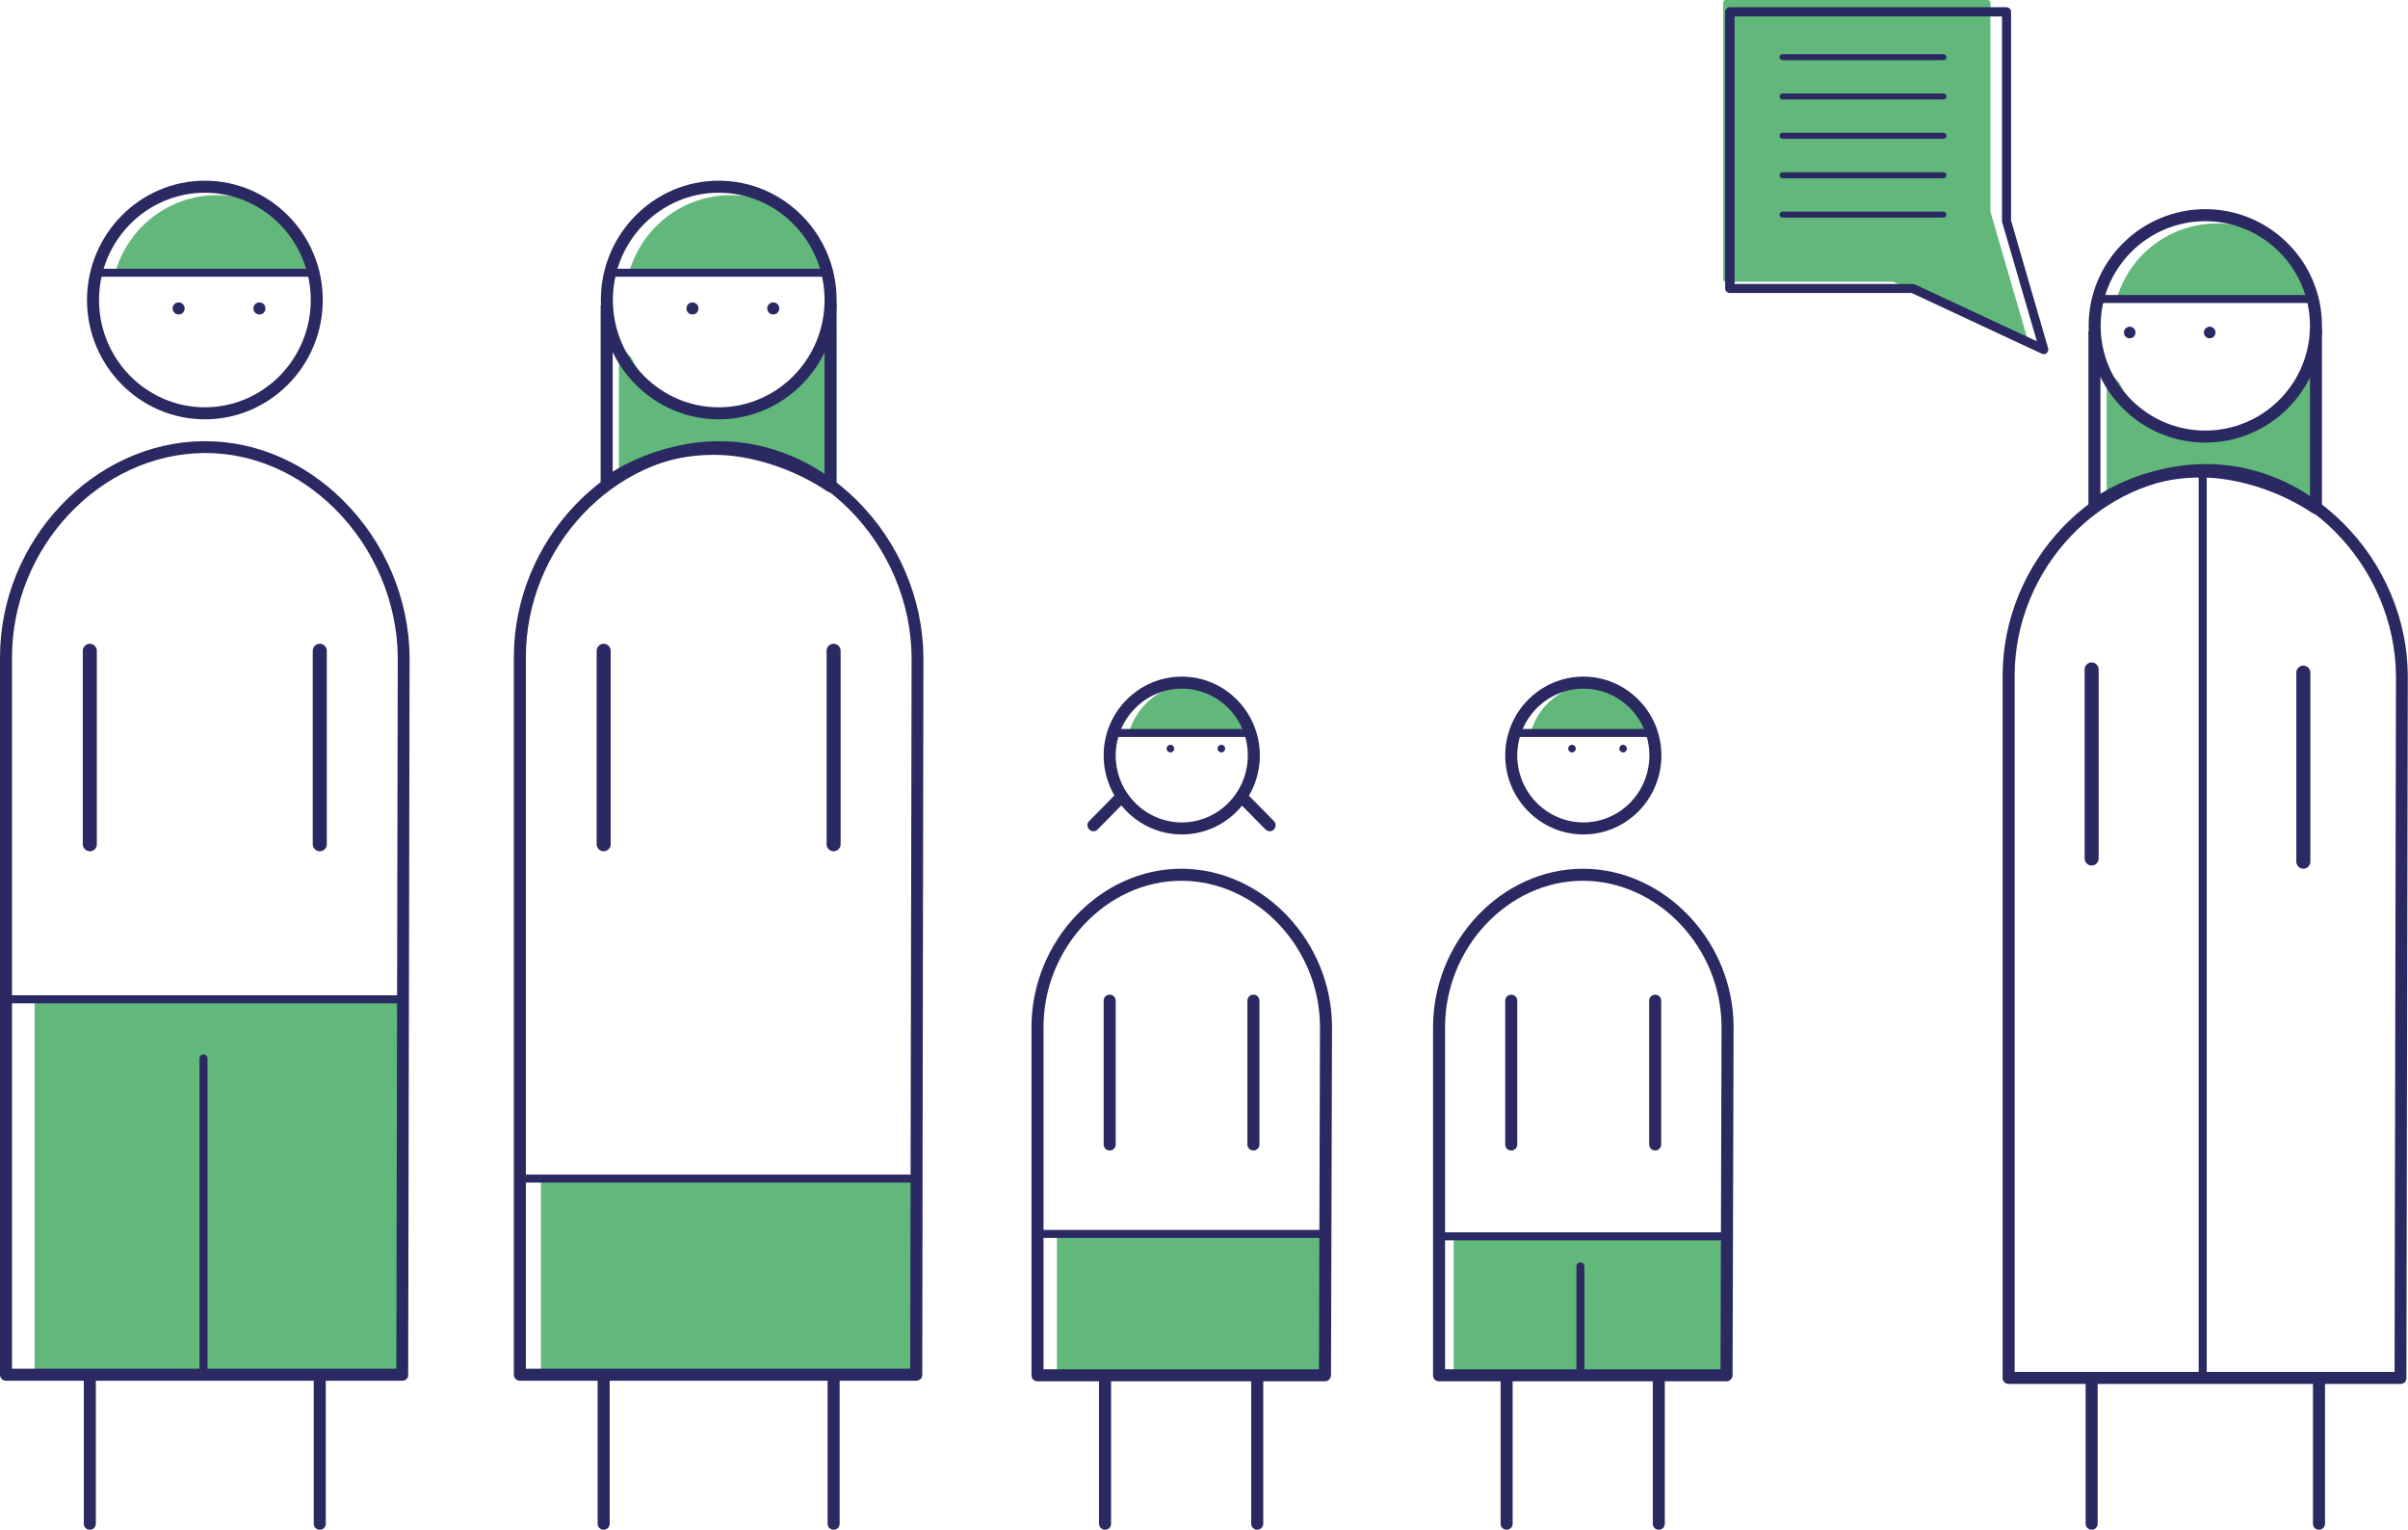 <?xml version="1.0" encoding="utf-8"?>
<!-- Generator: Adobe Illustrator 26.0.2, SVG Export Plug-In . SVG Version: 6.00 Build 0)  -->
<svg version="1.1" id="Ebene_1" xmlns="http://www.w3.org/2000/svg" xmlns:xlink="http://www.w3.org/1999/xlink" x="0px" y="0px"
	 viewBox="0 0 120.11 76.28" style="enable-background:new 0 0 120.11 76.28;" xml:space="preserve">
<style type="text/css">
	.st0{clip-path:url(#SVGID_00000160884898001938245370000012206903338126701487_);}
	.st1{fill:#61B87A;}
	.st2{fill:#2B2961;}
	.st3{clip-path:url(#SVGID_00000023985612822361759310000002895675871708829110_);}
	.st4{fill:#FFFFFF;}
	.st5{clip-path:url(#SVGID_00000142174723103683916080000005455653167109944962_);}
	.st6{clip-path:url(#SVGID_00000142893709845227786770000016113241237243805606_);}
	.st7{clip-path:url(#SVGID_00000183968241465138927310000005227718765467325340_);}
	.st8{clip-path:url(#SVGID_00000135683336270084982090000005691678312889229970_);}
	.st9{clip-path:url(#SVGID_00000031886516989502314840000007205370941191453100_);}
	.st10{clip-path:url(#SVGID_00000015315363991325689590000011594879728307952828_);}
	.st11{clip-path:url(#SVGID_00000149340144026535116260000014537752090281335972_);}
	.st12{clip-path:url(#SVGID_00000155120154791199337630000009304136568624019584_);}
	.st13{clip-path:url(#SVGID_00000092443849945152626310000012599210565271366290_);}
	.st14{clip-path:url(#SVGID_00000124148660155907070720000002274195749489165189_);}
	.st15{clip-path:url(#SVGID_00000035516482063879675470000009147547696215199107_);}
	.st16{clip-path:url(#SVGID_00000136404030767708276170000000471628024321242789_);}
	.st17{clip-path:url(#SVGID_00000116953523580953777060000002154635020802186631_);}
	.st18{clip-path:url(#SVGID_00000114047022027478499050000018436879945381649802_);}
	.st19{clip-path:url(#SVGID_00000044171187454010550190000011638632651050166714_);}
	.st20{clip-path:url(#SVGID_00000005988317044528698770000001191355930553535136_);}
	.st21{clip-path:url(#SVGID_00000101793358538672482570000007394822589379908277_);}
	.st22{clip-path:url(#SVGID_00000162327632026008910250000002526186590995926164_);}
	.st23{clip-path:url(#SVGID_00000086693305776840116550000007326744853854698940_);}
	.st24{clip-path:url(#SVGID_00000009566859934634811210000008186380646326503825_);}
	.st25{clip-path:url(#SVGID_00000146463639849979749030000000958474698209371826_);}
	.st26{clip-path:url(#SVGID_00000036969024313451218400000008775419659533028509_);}
	.st27{clip-path:url(#SVGID_00000106843391138935921670000007714502002837351864_);}
	.st28{clip-path:url(#SVGID_00000183229519845647148670000003878322368042821276_);}
	.st29{clip-path:url(#SVGID_00000006690770642337630760000012623780197640331949_);}
	.st30{clip-path:url(#SVGID_00000029737749620432014470000013062825982894855846_);}
	.st31{clip-path:url(#SVGID_00000150093936607767412070000016021361677533157275_);}
	.st32{clip-path:url(#SVGID_00000077290753039489799120000015634083165558040496_);}
	.st33{clip-path:url(#SVGID_00000085218145638129158250000005436467162565321643_);}
	.st34{clip-path:url(#SVGID_00000132809157587865934500000013623368090120855476_);}
	.st35{clip-path:url(#SVGID_00000088833505138655314210000014172994489929182370_);}
	.st36{clip-path:url(#SVGID_00000055709031829122885640000001063626562483481995_);}
	.st37{clip-path:url(#SVGID_00000151534576085794145220000005079804601173077177_);}
	.st38{clip-path:url(#SVGID_00000180340836050900450610000009822770360853340078_);}
	.st39{clip-path:url(#SVGID_00000115501769616815669590000009914602702550676154_);}
	.st40{clip-path:url(#SVGID_00000106128024258327252100000016253697065796412044_);}
	.st41{clip-path:url(#SVGID_00000122705318255183466200000008095370428187820988_);}
	.st42{clip-path:url(#SVGID_00000086688098312126013320000017146186023540440988_);}
	.st43{clip-path:url(#SVGID_00000145744662616219107260000005216747430007970962_);}
	.st44{clip-path:url(#SVGID_00000145050313063810512100000007734034480711257784_);}
	.st45{clip-path:url(#SVGID_00000048492465102246078990000017232269392789849780_);}
	.st46{clip-path:url(#SVGID_00000048464078392232100900000010500813832179008904_);}
	.st47{clip-path:url(#SVGID_00000183248365044642573810000011986429737010058908_);}
	.st48{clip-path:url(#SVGID_00000068657182056207151680000002028354162632898225_);}
	.st49{clip-path:url(#SVGID_00000021092199207095979640000015175159401384158116_);}
	.st50{clip-path:url(#SVGID_00000075134836131180328000000007225852069520928401_);}
	.st51{clip-path:url(#SVGID_00000119111882200799099940000008978426177200948137_);}
	.st52{clip-path:url(#SVGID_00000151518567658721999580000017695571525920860604_);}
	.st53{clip-path:url(#SVGID_00000056389447074134573480000016509622548129178813_);}
	.st54{clip-path:url(#SVGID_00000038374777980343775890000005908878975222511499_);}
	.st55{clip-path:url(#SVGID_00000010292605703715699590000001171424225815579790_);}
	.st56{clip-path:url(#SVGID_00000170270119543040027960000015620530155734638729_);}
	.st57{clip-path:url(#SVGID_00000091723565694528499360000004647408700604376501_);}
	.st58{clip-path:url(#SVGID_00000001643986862109368610000010521152341984682943_);}
	.st59{clip-path:url(#SVGID_00000073713354318468972510000001920330662585199504_);}
	.st60{clip-path:url(#SVGID_00000018234184673260447060000010086784357173080504_);}
	.st61{clip-path:url(#SVGID_00000146482770258346809450000011731358918565477007_);}
	.st62{clip-path:url(#SVGID_00000111166979942260491810000010999664690337034172_);}
</style>
<g>
	<defs>
		<rect id="SVGID_00000050639044468108948770000010774594548840474556_" width="120.11" height="76.28"/>
	</defs>
	<clipPath id="SVGID_00000036215040827562437730000016101536575566539174_">
		<use xlink:href="#SVGID_00000050639044468108948770000010774594548840474556_"  style="overflow:visible;"/>
	</clipPath>
	<g style="clip-path:url(#SVGID_00000036215040827562437730000016101536575566539174_);">
		<path class="st1" d="M110.17,23.52c2.03,0,3.93,0.38,5.5,1.47v-7.03l-0.57,0.8c-0.9,1.86-2.76,3.15-4.92,3.15
			c-2.16,0-3.69-0.9-4.59-2.76l-0.38-0.38v6.16C106.67,24.03,108.36,23.52,110.17,23.52"/>
	</g>
	<g style="clip-path:url(#SVGID_00000036215040827562437730000016101536575566539174_);">
		<path class="st1" d="M115.67,25.11c-0.02,0-0.05-0.01-0.07-0.02c-1.41-0.97-3.19-1.44-5.43-1.44c-1.71,0-3.41,0.47-4.9,1.37
			c-0.04,0.02-0.09,0.02-0.13,0c-0.04-0.02-0.06-0.06-0.06-0.11v-6.16c0-0.05,0.03-0.1,0.08-0.12c0.05-0.02,0.1-0.01,0.14,0.03
			l0.38,0.38c0.01,0.01,0.02,0.02,0.02,0.03c0.87,1.81,2.34,2.69,4.47,2.69c2.05,0,3.9-1.18,4.81-3.07l0.58-0.81
			c0.03-0.04,0.09-0.06,0.14-0.05c0.05,0.02,0.09,0.07,0.09,0.12v7.04c0,0.05-0.03,0.09-0.07,0.11
			C115.71,25.11,115.69,25.11,115.67,25.11z M110.17,23.39c2.19,0,3.95,0.44,5.37,1.36v-6.41l-0.35,0.48
			c-0.94,1.97-2.88,3.2-5.03,3.2c-2.21,0-3.78-0.95-4.69-2.82l-0.15-0.15v5.63C106.82,23.84,108.49,23.39,110.17,23.39z"/>
	</g>
	<g style="clip-path:url(#SVGID_00000036215040827562437730000016101536575566539174_);">
		<path class="st2" d="M115.52,25.64c-0.06,0-0.12-0.02-0.17-0.05c-1.63-1.1-3.76-1.78-5.56-1.78c-1.86,0-3.55,0.52-5.15,1.6
			c-0.09,0.06-0.21,0.07-0.31,0.02c-0.1-0.05-0.16-0.15-0.16-0.26v-8.65h0.6v8.1c1.55-0.93,3.24-1.41,5.02-1.41
			c1.74,0,3.77,0.6,5.43,1.59v-8.39h0.6v8.93c0,0.11-0.06,0.21-0.16,0.26C115.62,25.63,115.57,25.64,115.52,25.64z"/>
	</g>
	<g style="clip-path:url(#SVGID_00000036215040827562437730000016101536575566539174_);">
		<path class="st2" d="M115.67,76.28c-0.17,0-0.3-0.13-0.3-0.3v-7.02c0-0.17,0.13-0.3,0.3-0.3s0.3,0.13,0.3,0.3v7.02
			C115.97,76.15,115.84,76.28,115.67,76.28z M104.33,76.28c-0.17,0-0.3-0.13-0.3-0.3v-7.02c0-0.17,0.13-0.3,0.3-0.3
			s0.3,0.13,0.3,0.3v7.02C104.63,76.15,104.5,76.28,104.33,76.28z"/>
	</g>
</g>
<g>
	<path class="st2" d="M114.89,43.32c-0.19,0-0.35-0.16-0.35-0.35v-9.43c0-0.19,0.16-0.35,0.35-0.35s0.35,0.16,0.35,0.35v9.43
		C115.24,43.16,115.08,43.32,114.89,43.32z"/>
</g>
<g>
	<defs>
		<rect id="SVGID_00000022535774119561266020000011706441599151171502_" width="120.11" height="76.28"/>
	</defs>
	<clipPath id="SVGID_00000131332353337167415990000015753717978842695091_">
		<use xlink:href="#SVGID_00000022535774119561266020000011706441599151171502_"  style="overflow:visible;"/>
	</clipPath>
	<g style="clip-path:url(#SVGID_00000131332353337167415990000015753717978842695091_);">
		<path class="st2" d="M119.74,69.01h-19.55c-0.17,0-0.3-0.13-0.3-0.3V33.7c0-5.69,4.61-10.52,10.07-10.56
			c2.55-0.02,4.97,1.02,6.88,2.91c2.06,2.03,3.25,4.82,3.26,7.65c0,0,0,0,0,0l-0.07,35.01C120.04,68.88,119.91,69.01,119.74,69.01z
			 M100.49,68.41h18.95l0.07-34.71c-0.02-2.67-1.14-5.3-3.08-7.23c-1.79-1.77-4.06-2.73-6.4-2.73c-0.02,0-0.04,0-0.06,0
			c-5.14,0.04-9.48,4.6-9.48,9.96V68.41z"/>
	</g>
	<g style="clip-path:url(#SVGID_00000131332353337167415990000015753717978842695091_);">
		<path class="st1" d="M115.52,14.89c-0.64-2.1-2.59-3.63-4.91-3.63c-2.31,0-4.27,1.53-4.9,3.63H115.52z"/>
	</g>
	<g style="clip-path:url(#SVGID_00000131332353337167415990000015753717978842695091_);">
		<path class="st1" d="M115.52,15.02h-9.81c-0.04,0-0.08-0.02-0.1-0.05c-0.02-0.03-0.03-0.07-0.02-0.11
			c0.68-2.23,2.7-3.72,5.03-3.72c2.33,0,4.35,1.5,5.03,3.72c0.01,0.04,0,0.08-0.02,0.11C115.6,15,115.56,15.02,115.52,15.02z
			 M105.89,14.77h9.46c-0.69-2.03-2.57-3.38-4.73-3.38C108.46,11.38,106.58,12.74,105.89,14.77z"/>
	</g>
	<g style="clip-path:url(#SVGID_00000131332353337167415990000015753717978842695091_);">
		<path class="st2" d="M110,22.07c-3.21,0-5.82-2.61-5.82-5.82c0-3.21,2.61-5.82,5.82-5.82c3.21,0,5.82,2.61,5.82,5.82
			C115.82,19.46,113.21,22.07,110,22.07z M110,11.03c-2.88,0-5.22,2.34-5.22,5.22c0,2.88,2.34,5.22,5.22,5.22
			c2.88,0,5.22-2.34,5.22-5.22C115.22,13.38,112.88,11.03,110,11.03z"/>
	</g>
</g>
<g>
	<rect x="104.77" y="14.71" class="st2" width="10.47" height="0.4"/>
</g>
<g>
	<defs>
		<rect id="SVGID_00000023274122226039193170000009555898909593212557_" width="120.11" height="76.28"/>
	</defs>
	<clipPath id="SVGID_00000169533494325940970740000000790332259375437715_">
		<use xlink:href="#SVGID_00000023274122226039193170000009555898909593212557_"  style="overflow:visible;"/>
	</clipPath>
	<g style="clip-path:url(#SVGID_00000169533494325940970740000000790332259375437715_);">
		<path class="st2" d="M106.52,16.58c0,0.16-0.13,0.29-0.29,0.29c-0.16,0-0.29-0.13-0.29-0.29c0-0.16,0.13-0.29,0.29-0.29
			C106.39,16.29,106.52,16.42,106.52,16.58"/>
	</g>
	<g style="clip-path:url(#SVGID_00000169533494325940970740000000790332259375437715_);">
		<path class="st2" d="M110.51,16.58c0,0.16-0.13,0.29-0.29,0.29c-0.16,0-0.29-0.13-0.29-0.29c0-0.16,0.13-0.29,0.29-0.29
			C110.38,16.29,110.51,16.42,110.51,16.58"/>
	</g>
</g>
<g>
	<polygon class="st1" points="86.08,0.13 86.08,13.92 94.47,13.92 101.01,16.97 99.14,10.56 99.14,7.6 99.14,0.13 	"/>
</g>
<g>
	<path class="st1" d="M101.01,17.1c-0.02,0-0.04,0-0.05-0.01l-6.52-3.04h-8.36c-0.07,0-0.13-0.06-0.13-0.13V0.13
		c0-0.07,0.06-0.13,0.13-0.13h13.07c0.07,0,0.13,0.06,0.13,0.13v10.42l1.86,6.39c0.01,0.05,0,0.1-0.04,0.13
		C101.07,17.09,101.04,17.1,101.01,17.1z M86.2,13.8h8.26c0.02,0,0.04,0,0.05,0.01l6.29,2.93l-1.79-6.14c0-0.01,0-0.02,0-0.04V0.25
		H86.2V13.8z"/>
</g>
<g>
	<path class="st2" d="M101.95,17.66c-0.03,0-0.06-0.01-0.1-0.02l-6.5-3.03h-9.07c-0.12,0-0.23-0.1-0.23-0.23V0.59
		c0-0.12,0.1-0.23,0.23-0.23h13.8c0.12,0,0.23,0.1,0.23,0.23v10.4l1.85,6.38c0.02,0.08,0,0.18-0.07,0.23
		C102.06,17.64,102.01,17.66,101.95,17.66z M86.52,14.16h8.89c0.03,0,0.07,0.01,0.1,0.02l6.09,2.84l-1.73-5.93
		c-0.01-0.02-0.01-0.04-0.01-0.06V0.82H86.52V14.16z"/>
</g>
<g>
	<path class="st2" d="M96.94,10.85h-8.03c-0.08,0-0.15-0.07-0.15-0.15s0.07-0.15,0.15-0.15h8.03c0.08,0,0.15,0.07,0.15,0.15
		S97.02,10.85,96.94,10.85z M96.94,8.89h-8.03c-0.08,0-0.15-0.07-0.15-0.15s0.07-0.15,0.15-0.15h8.03c0.08,0,0.15,0.07,0.15,0.15
		S97.02,8.89,96.94,8.89z M96.94,6.92h-8.03c-0.08,0-0.15-0.07-0.15-0.15s0.07-0.15,0.15-0.15h8.03c0.08,0,0.15,0.07,0.15,0.15
		S97.02,6.92,96.94,6.92z M96.94,4.96h-8.03c-0.08,0-0.15-0.07-0.15-0.15s0.07-0.15,0.15-0.15h8.03c0.08,0,0.15,0.07,0.15,0.15
		S97.02,4.96,96.94,4.96z M96.94,3h-8.03c-0.08,0-0.15-0.07-0.15-0.15s0.07-0.15,0.15-0.15h8.03c0.08,0,0.15,0.07,0.15,0.15
		S97.02,3,96.94,3z"/>
</g>
<g>
	<path class="st2" d="M109.87,68.74c-0.11,0-0.2-0.09-0.2-0.2V23.65c0-0.11,0.09-0.2,0.2-0.2s0.2,0.09,0.2,0.2v44.89
		C110.07,68.65,109.98,68.74,109.87,68.74z"/>
</g>
<g>
	<path class="st2" d="M104.33,43.16c-0.19,0-0.35-0.16-0.35-0.35v-9.43c0-0.19,0.16-0.35,0.35-0.35s0.35,0.16,0.35,0.35v9.43
		C104.68,43.01,104.52,43.16,104.33,43.16z"/>
</g>
<g>
	<rect x="52.84" y="61.48" class="st1" width="13.19" height="7.17"/>
</g>
<g>
	<path class="st1" d="M66.03,68.77H52.84c-0.07,0-0.12-0.06-0.12-0.12v-7.17c0-0.07,0.06-0.12,0.12-0.12h13.19
		c0.07,0,0.12,0.06,0.12,0.12v7.17C66.15,68.71,66.1,68.77,66.03,68.77z M52.96,68.52H65.9V61.6H52.96V68.52z"/>
</g>
<g>
	<rect x="72.63" y="61.72" class="st1" width="13.19" height="6.93"/>
</g>
<g>
	<path class="st1" d="M85.83,68.77H72.63c-0.07,0-0.12-0.06-0.12-0.12v-6.93c0-0.07,0.06-0.12,0.12-0.12h13.19
		c0.07,0,0.12,0.06,0.12,0.12v6.93C85.95,68.71,85.89,68.77,85.83,68.77z M72.76,68.52H85.7v-6.68H72.76V68.52z"/>
</g>
<g>
	<defs>
		<rect id="SVGID_00000101088954662449921690000017591797775862606510_" width="120.11" height="76.28"/>
	</defs>
	<clipPath id="SVGID_00000111881297373382531300000001357303730914624642_">
		<use xlink:href="#SVGID_00000101088954662449921690000017591797775862606510_"  style="overflow:visible;"/>
	</clipPath>
	<g style="clip-path:url(#SVGID_00000111881297373382531300000001357303730914624642_);">
		<path class="st1" d="M82.33,36.58c-0.38-1.33-1.55-2.31-2.93-2.31c-1.38,0-2.55,0.97-2.93,2.31H82.33z"/>
	</g>
	<g style="clip-path:url(#SVGID_00000111881297373382531300000001357303730914624642_);">
		<path class="st1" d="M82.33,36.7h-5.87c-0.04,0-0.08-0.02-0.1-0.05c-0.02-0.03-0.03-0.07-0.02-0.11c0.4-1.41,1.66-2.4,3.05-2.4
			c1.42,0,2.64,0.96,3.05,2.4c0.01,0.04,0,0.08-0.02,0.11C82.41,36.69,82.37,36.7,82.33,36.7z M76.63,36.45h5.53
			c-0.42-1.24-1.51-2.06-2.76-2.06C78.17,34.4,77.05,35.23,76.63,36.45z"/>
	</g>
</g>
<g>
	<path class="st2" d="M54.54,41.45c-0.08,0-0.15-0.03-0.21-0.09c-0.12-0.12-0.12-0.31,0-0.42l1.41-1.43c0.12-0.12,0.31-0.12,0.42,0
		c0.12,0.12,0.12,0.31,0,0.42l-1.41,1.43C54.7,41.42,54.62,41.45,54.54,41.45z"/>
</g>
<g>
	<path class="st2" d="M63.33,41.45c-0.08,0-0.15-0.03-0.21-0.09l-1.41-1.43c-0.12-0.12-0.11-0.31,0-0.42c0.12-0.12,0.31-0.11,0.42,0
		l1.41,1.43c0.12,0.12,0.11,0.31,0,0.42C63.49,41.43,63.41,41.45,63.33,41.45z"/>
</g>
<g>
	<path class="st2" d="M86.33,61.85H72.02v-0.4h14.31V61.85z M66.03,61.73H51.72v-0.4h14.31V61.73z"/>
</g>
<g>
	<defs>
		<rect id="SVGID_00000143588186276377222500000006536645379385104804_" width="120.11" height="76.28"/>
	</defs>
	<clipPath id="SVGID_00000150791288388220126250000010933832853327766186_">
		<use xlink:href="#SVGID_00000143588186276377222500000006536645379385104804_"  style="overflow:visible;"/>
	</clipPath>
	<g style="clip-path:url(#SVGID_00000150791288388220126250000010933832853327766186_);">
		<path class="st2" d="M78.98,41.61c-2.15,0-3.9-1.77-3.9-3.94c0-2.17,1.75-3.93,3.9-3.93c2.15,0,3.89,1.77,3.89,3.93
			C82.87,39.84,81.13,41.61,78.98,41.61z M78.98,34.34c-1.82,0-3.3,1.5-3.3,3.33c0,1.84,1.48,3.34,3.3,3.34
			c1.82,0,3.29-1.5,3.29-3.34C82.27,35.83,80.8,34.34,78.98,34.34z"/>
	</g>
</g>
<g>
	<rect x="75.39" y="36.35" class="st2" width="7.18" height="0.4"/>
</g>
<g>
	<defs>
		<rect id="SVGID_00000000932730814479325960000009634390594763401881_" width="120.11" height="76.28"/>
	</defs>
	<clipPath id="SVGID_00000078013033038078039330000005530053234280519080_">
		<use xlink:href="#SVGID_00000000932730814479325960000009634390594763401881_"  style="overflow:visible;"/>
	</clipPath>
	<g style="clip-path:url(#SVGID_00000078013033038078039330000005530053234280519080_);">
		<path class="st2" d="M78.6,37.33c0,0.1-0.08,0.19-0.19,0.19c-0.1,0-0.19-0.09-0.19-0.19c0-0.1,0.08-0.19,0.19-0.19
			C78.52,37.14,78.6,37.23,78.6,37.33"/>
	</g>
	<g style="clip-path:url(#SVGID_00000078013033038078039330000005530053234280519080_);">
		<path class="st2" d="M81.15,37.33c0,0.1-0.08,0.19-0.19,0.19c-0.1,0-0.19-0.09-0.19-0.19c0-0.1,0.08-0.19,0.19-0.19
			C81.06,37.14,81.15,37.23,81.15,37.33"/>
	</g>
	<g style="clip-path:url(#SVGID_00000078013033038078039330000005530053234280519080_);">
		<path class="st2" d="M82.74,76.28c-0.17,0-0.3-0.13-0.3-0.3v-7.17c0-0.17,0.13-0.3,0.3-0.3s0.3,0.13,0.3,0.3v7.17
			C83.04,76.15,82.91,76.28,82.74,76.28z M75.15,76.28c-0.17,0-0.3-0.13-0.3-0.3v-7.17c0-0.17,0.13-0.3,0.3-0.3s0.3,0.13,0.3,0.3
			v7.17C75.45,76.15,75.32,76.28,75.15,76.28z M82.56,57.37c-0.17,0-0.3-0.13-0.3-0.3V49.9c0-0.17,0.13-0.3,0.3-0.3
			s0.3,0.13,0.3,0.3v7.17C82.86,57.24,82.72,57.37,82.56,57.37z M75.38,57.37c-0.17,0-0.3-0.13-0.3-0.3V49.9
			c0-0.17,0.13-0.3,0.3-0.3s0.3,0.13,0.3,0.3v7.17C75.68,57.24,75.55,57.37,75.38,57.37z"/>
	</g>
	<g style="clip-path:url(#SVGID_00000078013033038078039330000005530053234280519080_);">
		<path class="st2" d="M86.11,68.88H71.78c-0.17,0-0.3-0.13-0.3-0.3V51.22c0-4.28,3.42-7.9,7.47-7.9c4.07,0,7.52,3.62,7.52,7.9
			c0,0,0,0,0,0l-0.05,17.36C86.41,68.75,86.28,68.88,86.11,68.88z M72.08,68.28h13.74l0.05-17.06c0-3.96-3.17-7.3-6.92-7.3
			c-3.72,0-6.87,3.34-6.87,7.3V68.28z"/>
	</g>
	<g style="clip-path:url(#SVGID_00000078013033038078039330000005530053234280519080_);">
		<path class="st1" d="M62.3,36.58c-0.38-1.33-1.55-2.31-2.93-2.31c-1.38,0-2.55,0.97-2.93,2.31H62.3z"/>
	</g>
	<g style="clip-path:url(#SVGID_00000078013033038078039330000005530053234280519080_);">
		<path class="st1" d="M62.3,36.7h-5.87c-0.04,0-0.08-0.02-0.1-0.05c-0.02-0.03-0.03-0.07-0.02-0.11c0.4-1.41,1.66-2.4,3.05-2.4
			c1.42,0,2.64,0.96,3.05,2.4c0.01,0.04,0,0.08-0.02,0.11C62.37,36.69,62.34,36.7,62.3,36.7z M56.6,36.45h5.53
			c-0.42-1.24-1.51-2.06-2.76-2.06C58.13,34.4,57.02,35.23,56.6,36.45z"/>
	</g>
	<g style="clip-path:url(#SVGID_00000078013033038078039330000005530053234280519080_);">
		<path class="st2" d="M58.95,41.61c-2.15,0-3.9-1.77-3.9-3.94c0-2.17,1.75-3.93,3.9-3.93c2.15,0,3.89,1.77,3.89,3.93
			C62.84,39.84,61.1,41.61,58.95,41.61z M58.95,34.34c-1.82,0-3.3,1.5-3.3,3.33c0,1.84,1.48,3.34,3.3,3.34
			c1.82,0,3.29-1.5,3.29-3.34C62.24,35.83,60.76,34.34,58.95,34.34z"/>
	</g>
</g>
<g>
	<rect x="55.36" y="36.35" class="st2" width="7.18" height="0.4"/>
</g>
<g>
	<defs>
		<rect id="SVGID_00000025429248128015282200000016531496310378474419_" width="120.11" height="76.28"/>
	</defs>
	<clipPath id="SVGID_00000169521616439154232890000014457557894053221311_">
		<use xlink:href="#SVGID_00000025429248128015282200000016531496310378474419_"  style="overflow:visible;"/>
	</clipPath>
	<g style="clip-path:url(#SVGID_00000169521616439154232890000014457557894053221311_);">
		<path class="st2" d="M58.57,37.33c0,0.1-0.08,0.19-0.19,0.19c-0.1,0-0.19-0.09-0.19-0.19c0-0.1,0.08-0.19,0.19-0.19
			C58.49,37.14,58.57,37.23,58.57,37.33"/>
	</g>
	<g style="clip-path:url(#SVGID_00000169521616439154232890000014457557894053221311_);">
		<path class="st2" d="M61.11,37.33c0,0.1-0.08,0.19-0.19,0.19c-0.1,0-0.19-0.09-0.19-0.19c0-0.1,0.08-0.19,0.19-0.19
			C61.03,37.14,61.11,37.23,61.11,37.33"/>
	</g>
	<g style="clip-path:url(#SVGID_00000169521616439154232890000014457557894053221311_);">
		<path class="st2" d="M62.71,76.28c-0.17,0-0.3-0.13-0.3-0.3v-7.17c0-0.17,0.13-0.3,0.3-0.3s0.3,0.13,0.3,0.3v7.17
			C63.01,76.15,62.87,76.28,62.71,76.28z M55.12,76.28c-0.17,0-0.3-0.13-0.3-0.3v-7.17c0-0.17,0.13-0.3,0.3-0.3s0.3,0.13,0.3,0.3
			v7.17C55.42,76.15,55.29,76.28,55.12,76.28z M62.52,57.37c-0.17,0-0.3-0.13-0.3-0.3V49.9c0-0.17,0.13-0.3,0.3-0.3
			s0.3,0.13,0.3,0.3v7.17C62.82,57.24,62.69,57.37,62.52,57.37z M55.35,57.37c-0.17,0-0.3-0.13-0.3-0.3V49.9
			c0-0.17,0.13-0.3,0.3-0.3s0.3,0.13,0.3,0.3v7.17C55.65,57.24,55.52,57.37,55.35,57.37z"/>
	</g>
	<g style="clip-path:url(#SVGID_00000169521616439154232890000014457557894053221311_);">
		<path class="st2" d="M66.08,68.88H51.75c-0.17,0-0.3-0.13-0.3-0.3V51.22c0-4.28,3.42-7.9,7.47-7.9c4.07,0,7.52,3.62,7.52,7.9
			c0,0,0,0,0,0l-0.05,17.36C66.38,68.75,66.25,68.88,66.08,68.88z M52.05,68.28h13.74l0.05-17.06c0-3.96-3.17-7.3-6.92-7.3
			c-3.72,0-6.87,3.34-6.87,7.3V68.28z"/>
	</g>
</g>
<g>
	<rect x="1.85" y="49.91" class="st1" width="18.07" height="18.74"/>
</g>
<g>
	<path class="st1" d="M19.91,68.77H1.85c-0.07,0-0.12-0.06-0.12-0.12V49.91c0-0.07,0.06-0.12,0.12-0.12h18.07
		c0.07,0,0.12,0.06,0.12,0.12v18.73C20.04,68.71,19.98,68.77,19.91,68.77z M1.97,68.52h17.82V50.04H1.97V68.52z"/>
</g>
<g>
	<defs>
		<rect id="SVGID_00000016762312318618293720000006717468446262451135_" width="120.11" height="76.28"/>
	</defs>
	<clipPath id="SVGID_00000057840484552762510800000007415897530671141791_">
		<use xlink:href="#SVGID_00000016762312318618293720000006717468446262451135_"  style="overflow:visible;"/>
	</clipPath>
	<g style="clip-path:url(#SVGID_00000057840484552762510800000007415897530671141791_);">
		<path class="st1" d="M36.02,22.38c2.06,0,3.97,0.39,5.56,1.5v-7.19L41,17.5c-0.91,1.9-2.79,3.22-4.98,3.22
			c-2.19,0-3.73-0.92-4.64-2.83L31,17.5v6.29C32.47,22.91,34.19,22.38,36.02,22.38"/>
	</g>
	<g style="clip-path:url(#SVGID_00000057840484552762510800000007415897530671141791_);">
		<path class="st1" d="M41.58,24.01c-0.02,0-0.05-0.01-0.07-0.02c-1.43-0.99-3.22-1.48-5.49-1.48c-1.73,0-3.45,0.48-4.96,1.4
			c-0.04,0.02-0.09,0.02-0.13,0c-0.04-0.02-0.06-0.06-0.06-0.11V17.5c0-0.05,0.03-0.1,0.08-0.12c0.05-0.02,0.1-0.01,0.14,0.03
			l0.38,0.39c0.01,0.01,0.02,0.02,0.02,0.03c0.88,1.85,2.36,2.75,4.53,2.75c2.08,0,3.94-1.2,4.87-3.14l0.59-0.83
			c0.03-0.04,0.09-0.06,0.14-0.05c0.05,0.02,0.09,0.06,0.09,0.12v7.19c0,0.05-0.03,0.09-0.07,0.11C41.62,24,41.6,24.01,41.58,24.01z
			 M36.02,22.26c2.22,0,4,0.45,5.43,1.39v-6.57l-0.35,0.5c-0.96,2.01-2.91,3.27-5.08,3.27c-2.23,0-3.82-0.97-4.74-2.88l-0.16-0.16
			v5.77C32.63,22.71,34.31,22.26,36.02,22.26z"/>
	</g>
	<g style="clip-path:url(#SVGID_00000057840484552762510800000007415897530671141791_);">
		<path class="st2" d="M41.43,24.55c-0.06,0-0.12-0.02-0.17-0.05c-1.65-1.12-3.81-1.82-5.62-1.82c-1.88,0-3.59,0.54-5.21,1.64
			c-0.09,0.06-0.21,0.07-0.31,0.02c-0.1-0.05-0.16-0.15-0.16-0.27v-8.84h0.6v8.29c1.57-0.96,3.28-1.44,5.08-1.44
			c1.76,0,3.82,0.61,5.49,1.62v-8.58h0.6v9.13c0,0.11-0.06,0.21-0.16,0.27C41.53,24.54,41.48,24.55,41.43,24.55z"/>
	</g>
</g>
<g>
	<rect x="27.1" y="58.76" class="st1" width="18.77" height="9.89"/>
</g>
<g>
	<path class="st1" d="M45.88,68.77H27.1c-0.07,0-0.12-0.06-0.12-0.12v-9.89c0-0.07,0.06-0.12,0.12-0.12h18.77
		c0.07,0,0.12,0.06,0.12,0.12v9.89C46,68.71,45.95,68.77,45.88,68.77z M27.23,68.52h18.52v-9.64H27.23V68.52z"/>
</g>
<g>
	<rect x="26.09" y="58.57" class="st2" width="19.73" height="0.4"/>
</g>
<g>
	<defs>
		<rect id="SVGID_00000129885240633480648150000005539890110885207450_" width="120.11" height="76.28"/>
	</defs>
	<clipPath id="SVGID_00000127035182098081744580000014547164320315760049_">
		<use xlink:href="#SVGID_00000129885240633480648150000005539890110885207450_"  style="overflow:visible;"/>
	</clipPath>
	<g style="clip-path:url(#SVGID_00000127035182098081744580000014547164320315760049_);">
		<path class="st2" d="M41.58,76.28c-0.17,0-0.3-0.13-0.3-0.3V68.8c0-0.17,0.13-0.3,0.3-0.3s0.3,0.13,0.3,0.3v7.18
			C41.88,76.15,41.75,76.28,41.58,76.28z M30.11,76.28c-0.17,0-0.3-0.13-0.3-0.3V68.8c0-0.17,0.13-0.3,0.3-0.3s0.3,0.13,0.3,0.3
			v7.18C30.41,76.15,30.28,76.28,30.11,76.28z"/>
	</g>
</g>
<g>
	<path class="st2" d="M41.58,42.45c-0.19,0-0.35-0.16-0.35-0.35v-9.65c0-0.19,0.16-0.35,0.35-0.35s0.35,0.16,0.35,0.35v9.65
		C41.93,42.29,41.77,42.45,41.58,42.45z M30.11,42.45c-0.19,0-0.35-0.16-0.35-0.35v-9.65c0-0.19,0.16-0.35,0.35-0.35
		s0.35,0.16,0.35,0.35v9.65C30.46,42.29,30.3,42.45,30.11,42.45z"/>
</g>
<g>
	<defs>
		<rect id="SVGID_00000070078385447822032750000006862051550872673209_" width="120.11" height="76.28"/>
	</defs>
	<clipPath id="SVGID_00000020382431731619903750000017996943639926790283_">
		<use xlink:href="#SVGID_00000070078385447822032750000006862051550872673209_"  style="overflow:visible;"/>
	</clipPath>
	<g style="clip-path:url(#SVGID_00000020382431731619903750000017996943639926790283_);">
		<path class="st2" d="M45.7,68.85H25.93c-0.17,0-0.3-0.13-0.3-0.3V32.78c0-5.81,4.66-10.75,10.18-10.78c0.02,0,0.04,0,0.06,0
			c2.51,0,4.94,1.04,6.85,2.93c2.11,2.08,3.32,4.94,3.34,7.85c0,0,0,0,0,0L46,68.55C46,68.72,45.86,68.85,45.7,68.85z M26.23,68.25
			H45.4l0.07-35.47c-0.02-2.75-1.17-5.46-3.16-7.43c-1.82-1.79-4.15-2.79-6.49-2.76c-5.2,0.04-9.59,4.7-9.59,10.19V68.25z"/>
	</g>
	<g style="clip-path:url(#SVGID_00000020382431731619903750000017996943639926790283_);">
		<path class="st1" d="M41.43,13.57c-0.65-2.15-2.62-3.72-4.96-3.72c-2.34,0-4.31,1.57-4.96,3.72H41.43z"/>
	</g>
	<g style="clip-path:url(#SVGID_00000020382431731619903750000017996943639926790283_);">
		<path class="st1" d="M41.43,13.7h-9.92c-0.04,0-0.08-0.02-0.1-0.05c-0.02-0.03-0.03-0.07-0.02-0.11c0.68-2.28,2.73-3.81,5.08-3.81
			s4.4,1.53,5.08,3.81c0.01,0.04,0,0.08-0.02,0.11C41.51,13.68,41.47,13.7,41.43,13.7z M31.68,13.45h9.58
			c-0.7-2.08-2.6-3.47-4.79-3.47S32.38,11.36,31.68,13.45z"/>
	</g>
	<g style="clip-path:url(#SVGID_00000020382431731619903750000017996943639926790283_);">
		<path class="st2" d="M35.85,20.91c-3.24,0-5.88-2.67-5.88-5.95s2.64-5.95,5.88-5.95s5.88,2.67,5.88,5.95S39.09,20.91,35.85,20.91z
			 M35.85,9.61c-2.91,0-5.28,2.4-5.28,5.35s2.37,5.35,5.28,5.35s5.28-2.4,5.28-5.35S38.76,9.61,35.85,9.61z"/>
	</g>
</g>
<g>
	<rect x="30.55" y="13.4" class="st2" width="10.58" height="0.4"/>
</g>
<g>
	<defs>
		<rect id="SVGID_00000174574976650545524220000004658856926957357751_" width="120.11" height="76.28"/>
	</defs>
	<clipPath id="SVGID_00000039843253001009293720000002972631920209129406_">
		<use xlink:href="#SVGID_00000174574976650545524220000004658856926957357751_"  style="overflow:visible;"/>
	</clipPath>
	<g style="clip-path:url(#SVGID_00000039843253001009293720000002972631920209129406_);">
		<path class="st2" d="M34.84,15.38c0,0.17-0.13,0.3-0.3,0.3c-0.17,0-0.3-0.13-0.3-0.3c0-0.17,0.13-0.3,0.3-0.3
			C34.7,15.08,34.84,15.21,34.84,15.38"/>
	</g>
	<g style="clip-path:url(#SVGID_00000039843253001009293720000002972631920209129406_);">
		<path class="st2" d="M38.87,15.38c0,0.17-0.13,0.3-0.3,0.3c-0.17,0-0.3-0.13-0.3-0.3c0-0.17,0.13-0.3,0.3-0.3
			C38.74,15.08,38.87,15.21,38.87,15.38"/>
	</g>
	<g style="clip-path:url(#SVGID_00000039843253001009293720000002972631920209129406_);">
		<rect x="0.47" y="49.63" class="st2" width="19.73" height="0.4"/>
	</g>
	<g style="clip-path:url(#SVGID_00000039843253001009293720000002972631920209129406_);">
		<path class="st2" d="M15.95,76.28c-0.17,0-0.3-0.13-0.3-0.3V68.8c0-0.17,0.13-0.3,0.3-0.3s0.3,0.13,0.3,0.3v7.18
			C16.25,76.15,16.12,76.28,15.95,76.28z M4.48,76.28c-0.17,0-0.3-0.13-0.3-0.3V68.8c0-0.17,0.13-0.3,0.3-0.3s0.3,0.13,0.3,0.3v7.18
			C4.78,76.15,4.65,76.28,4.48,76.28z"/>
	</g>
</g>
<g>
	<path class="st2" d="M15.95,42.45c-0.19,0-0.35-0.16-0.35-0.35v-9.65c0-0.19,0.16-0.35,0.35-0.35s0.35,0.16,0.35,0.35v9.65
		C16.3,42.29,16.15,42.45,15.95,42.45z M4.48,42.45c-0.19,0-0.35-0.16-0.35-0.35v-9.65c0-0.19,0.16-0.35,0.35-0.35
		s0.35,0.16,0.35,0.35v9.65C4.83,42.29,4.68,42.45,4.48,42.45z"/>
</g>
<g>
	<defs>
		<rect id="SVGID_00000089562356672720025140000010100351090475239854_" width="120.11" height="76.28"/>
	</defs>
	<clipPath id="SVGID_00000153668404836576577910000011260745826878115219_">
		<use xlink:href="#SVGID_00000089562356672720025140000010100351090475239854_"  style="overflow:visible;"/>
	</clipPath>
	<g style="clip-path:url(#SVGID_00000153668404836576577910000011260745826878115219_);">
		<path class="st2" d="M20.07,68.85H0.3c-0.17,0-0.3-0.13-0.3-0.3V32.78C0,26.97,4.66,22.03,10.18,22c0.02,0,0.04,0,0.06,0
			c2.51,0,4.94,1.04,6.85,2.93c2.11,2.08,3.32,4.94,3.34,7.85c0,0,0,0,0,0l-0.07,35.77C20.37,68.72,20.24,68.85,20.07,68.85z
			 M0.6,68.25h19.17l0.07-35.47c-0.02-2.75-1.17-5.46-3.16-7.43c-1.8-1.78-4.08-2.76-6.43-2.76c-0.02,0-0.04,0-0.06,0
			c-5.2,0.04-9.59,4.7-9.59,10.19V68.25z"/>
	</g>
	<g style="clip-path:url(#SVGID_00000153668404836576577910000011260745826878115219_);">
		<path class="st1" d="M15.8,13.57c-0.65-2.15-2.62-3.72-4.96-3.72s-4.31,1.57-4.96,3.72H15.8z"/>
	</g>
	<g style="clip-path:url(#SVGID_00000153668404836576577910000011260745826878115219_);">
		<path class="st1" d="M15.8,13.7H5.88c-0.04,0-0.08-0.02-0.1-0.05c-0.02-0.03-0.03-0.07-0.02-0.11c0.68-2.28,2.73-3.81,5.08-3.81
			s4.4,1.53,5.08,3.81c0.01,0.04,0,0.08-0.02,0.11C15.88,13.68,15.84,13.7,15.8,13.7z M6.05,13.45h9.58
			c-0.7-2.08-2.6-3.47-4.79-3.47S6.75,11.36,6.05,13.45z"/>
	</g>
	<g style="clip-path:url(#SVGID_00000153668404836576577910000011260745826878115219_);">
		<path class="st2" d="M10.22,20.91c-3.24,0-5.88-2.67-5.88-5.95s2.64-5.95,5.88-5.95s5.88,2.67,5.88,5.95S13.46,20.91,10.22,20.91z
			 M10.22,9.61c-2.91,0-5.28,2.4-5.28,5.35s2.37,5.35,5.28,5.35s5.28-2.4,5.28-5.35S13.13,9.61,10.22,9.61z"/>
	</g>
</g>
<g>
	<rect x="4.93" y="13.4" class="st2" width="10.58" height="0.4"/>
</g>
<g>
	<defs>
		<rect id="SVGID_00000096766719815235333630000012503018848971298177_" width="120.11" height="76.28"/>
	</defs>
	<clipPath id="SVGID_00000174573054568302765840000012121513657367710642_">
		<use xlink:href="#SVGID_00000096766719815235333630000012503018848971298177_"  style="overflow:visible;"/>
	</clipPath>
	<g style="clip-path:url(#SVGID_00000174573054568302765840000012121513657367710642_);">
		<path class="st2" d="M9.21,15.38c0,0.17-0.13,0.3-0.3,0.3c-0.16,0-0.3-0.13-0.3-0.3c0-0.17,0.13-0.3,0.3-0.3
			C9.08,15.08,9.21,15.21,9.21,15.38"/>
	</g>
	<g style="clip-path:url(#SVGID_00000174573054568302765840000012121513657367710642_);">
		<path class="st2" d="M13.24,15.38c0,0.17-0.13,0.3-0.3,0.3c-0.16,0-0.3-0.13-0.3-0.3c0-0.17,0.13-0.3,0.3-0.3
			C13.11,15.08,13.24,15.21,13.24,15.38"/>
	</g>
</g>
<g>
	<path class="st2" d="M10.15,68.85c-0.11,0-0.2-0.09-0.2-0.2V52.78c0-0.11,0.09-0.2,0.2-0.2s0.2,0.09,0.2,0.2v15.86
		C10.35,68.76,10.26,68.85,10.15,68.85z M78.83,68.78c-0.11,0-0.2-0.09-0.2-0.2v-5.43c0-0.11,0.09-0.2,0.2-0.2s0.2,0.09,0.2,0.2
		v5.43C79.03,68.69,78.94,68.78,78.83,68.78z"/>
</g>
</svg>
